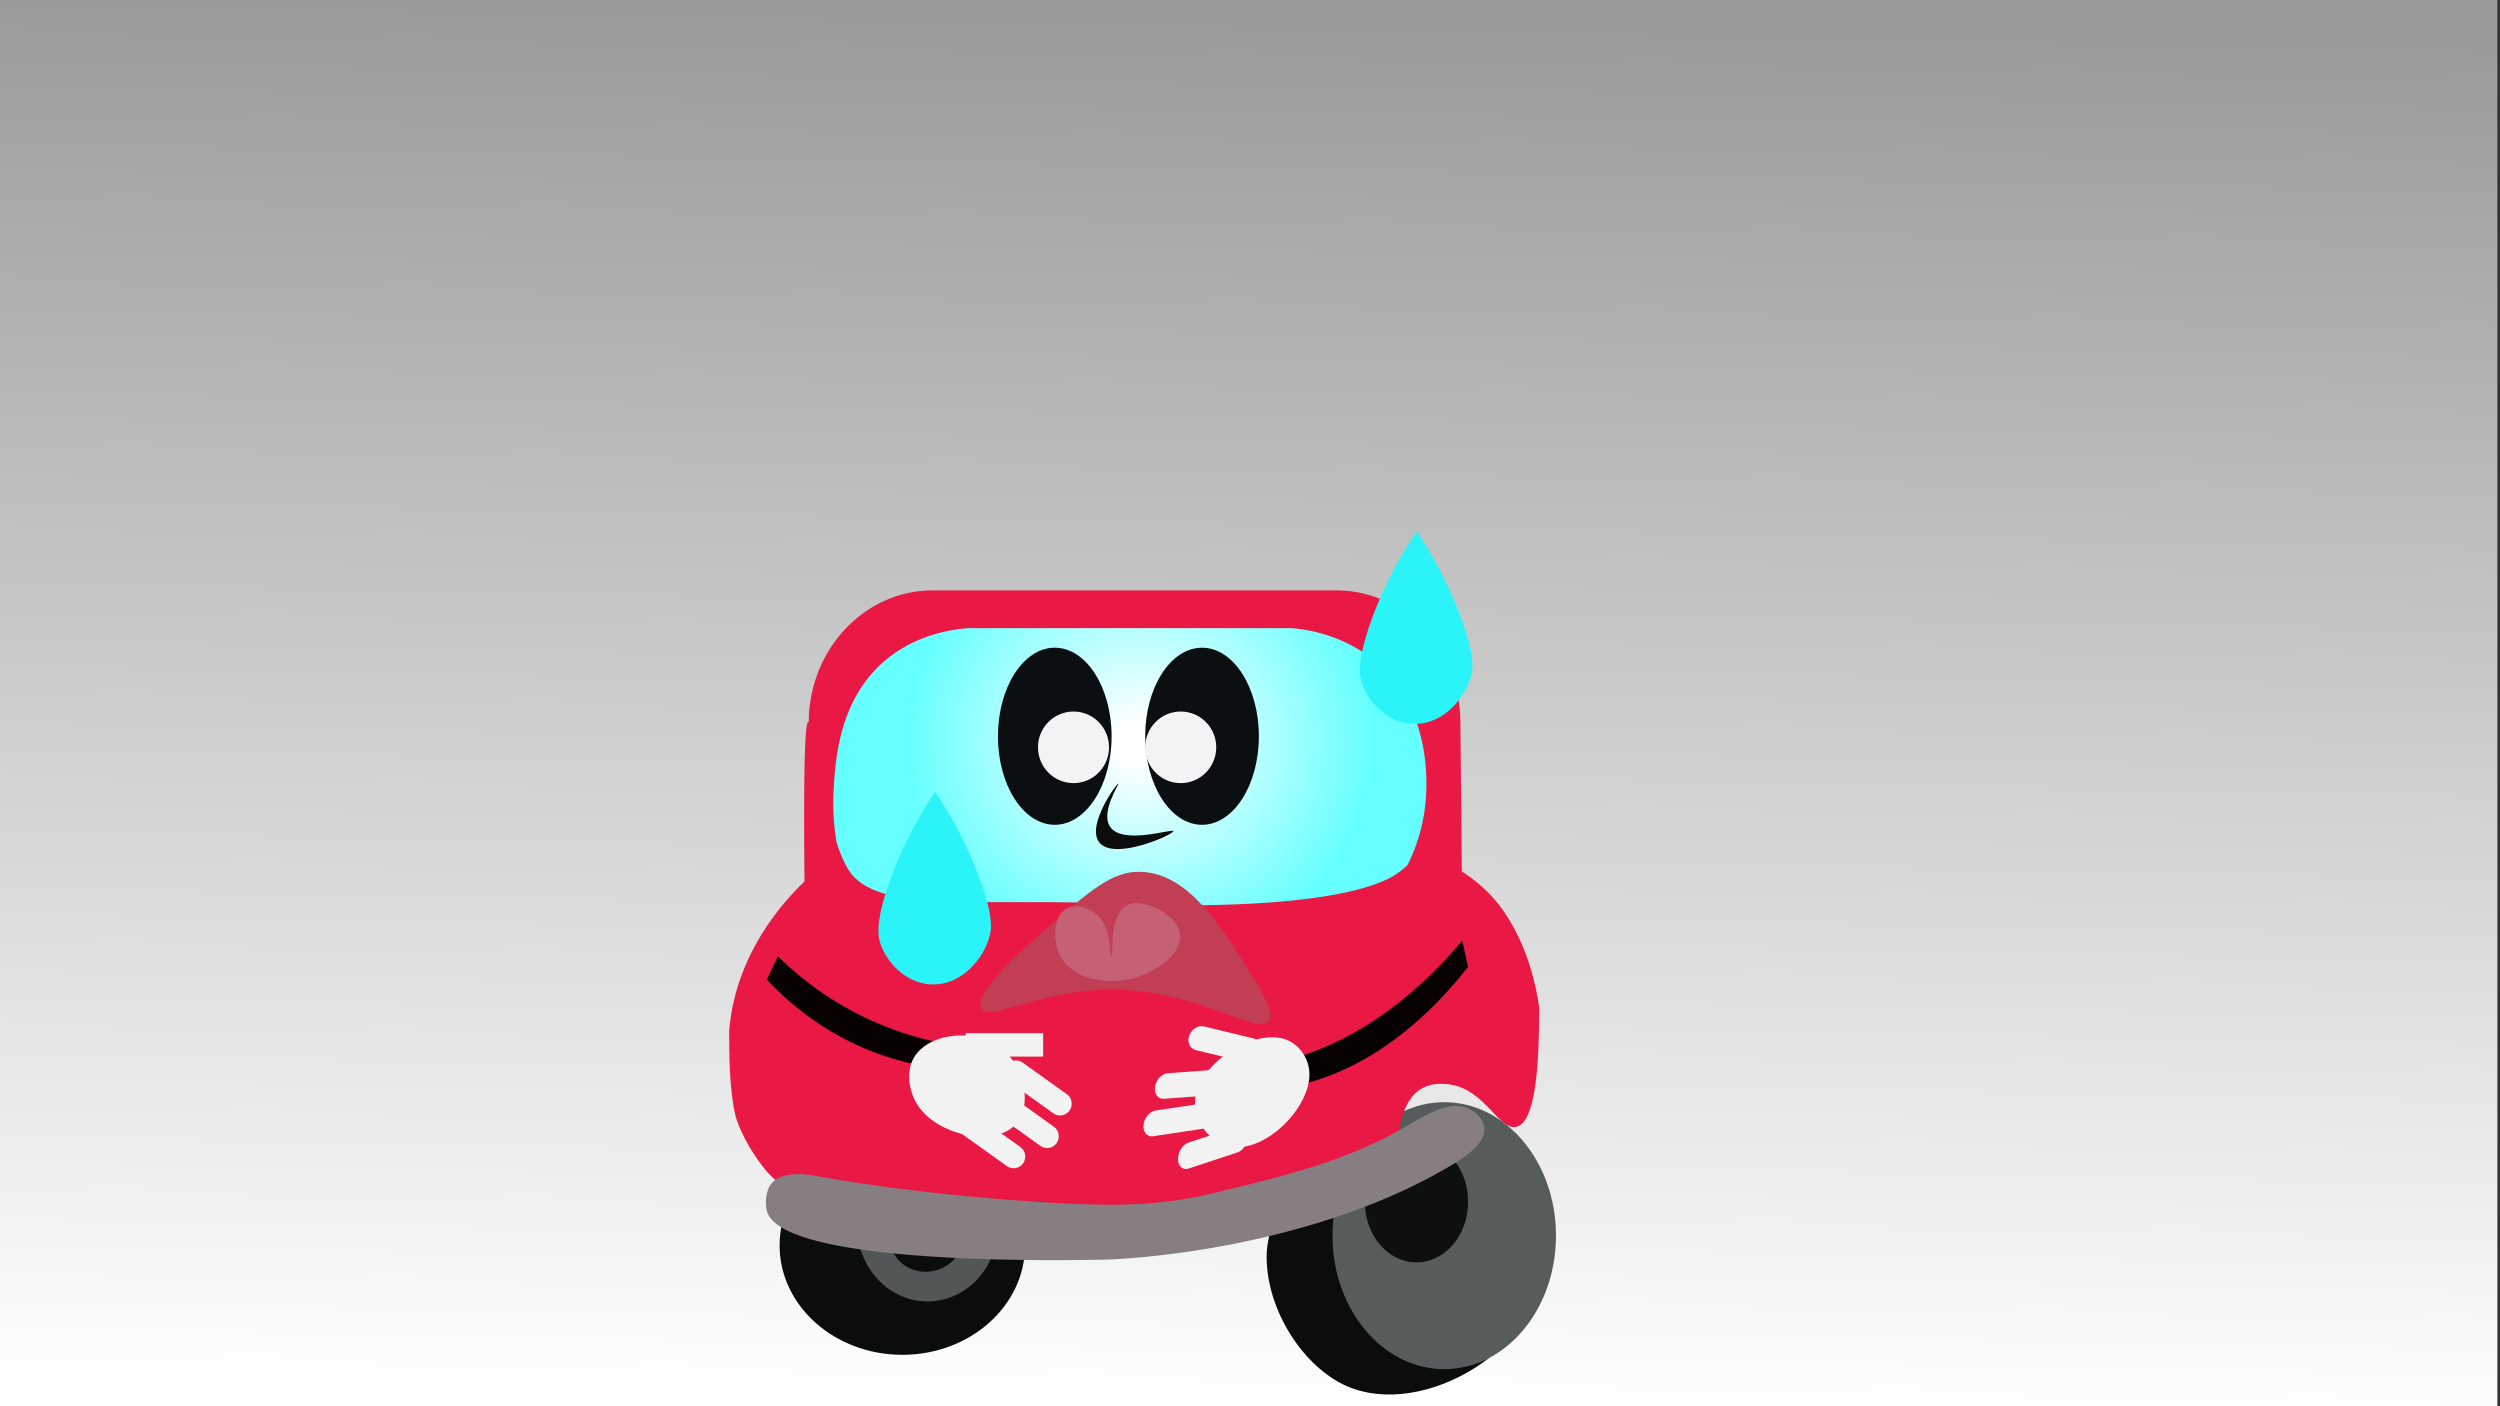 <svg xmlns="http://www.w3.org/2000/svg" xmlns:xlink="http://www.w3.org/1999/xlink" width="1920" height="1080" viewBox="0 0 1920 1080"><rect x="0" y="0" width="1920" height="1080" fill="#333333" stroke="none"/><defs><style>.cls-1{fill:url(#linear-gradient);}.cls-2{fill:#0b0c0c;}.cls-3{fill:#525656;}.cls-4{fill:#565b5b;}.cls-5{fill:#0e0f0f;}.cls-6{fill:#ea1845;}.cls-7{fill:url(#radial-gradient);}.cls-8{fill:#070102;}.cls-9{fill:#f2f2f2;}.cls-10{fill:#0c0f11;}.cls-11{fill:#f2f3f4;}.cls-12{fill:#c13e54;}.cls-13{fill:#0c0c0c;}.cls-14{fill:#c66073;}.cls-15{fill:#2bf4f9;}.cls-16{fill:#877e81;}</style><linearGradient id="linear-gradient" x1="947.42" y1="1084.85" x2="968.38" y2="5.62" gradientUnits="userSpaceOnUse"><stop offset="0" stop-color="#fff"/><stop offset="1" stop-color="#999"/></linearGradient><radialGradient id="radial-gradient" cx="2070.19" cy="5096.88" r="46.61" gradientTransform="translate(-7095.45 -18135.09) scale(3.85 3.67)" gradientUnits="userSpaceOnUse"><stop offset="0.08" stop-color="#fff"/><stop offset="1" stop-color="#6ff"/></radialGradient></defs><g id="Layer_7" data-name="Layer 7"><rect class="cls-1" x="-2" width="1920" height="1080"/></g><g id="Layer_4" data-name="Layer 4"><ellipse class="cls-2" cx="692.99" cy="956.49" rx="94.25" ry="84.01"/><ellipse class="cls-3" cx="712.34" cy="941.49" rx="54.07" ry="58.01"/><ellipse class="cls-2" cx="711.84" cy="948.99" rx="28.8" ry="27.48" transform="translate(-307.33 341.87) rotate(-22.34)"/><path class="cls-2" d="M1186.07,965c.91,69.59-92.74,125.5-151.79,99.51-33.46-14.73-61.39-58.22-61.51-99V965c.18-41.79,44.48-99.52,106.65-99.52C1138.71,865.48,1185.44,916.38,1186.07,965Z"/><ellipse class="cls-4" cx="1109.18" cy="948.99" rx="85.82" ry="102.51"/><ellipse class="cls-5" cx="1087.85" cy="922.99" rx="39.68" ry="46.51"/><path class="cls-6" d="M619.12,764.47q-3.72-209.67,1.61-209.93a.54.54,0,0,1,.4.26c0-55.76,42.8-101.38,95.12-101.38h310.19c52.32,0,95.13,45.62,95.13,101.38q1,104,2,208Z"/><path class="cls-6" d="M1182.1,774.47c0,41.14-2.35,88-17.86,91-13.8,2.67-24.58-31.49-54.56-33-3.43-.18-10.15-.52-16.87,3-20.33,10.63-19.14,45.34-21.82,58-18.52,87.46-423.9,78.87-483.16,5-18.18-22.67-22.82-41-22.82-41-4.86-19.22-5-48.39-5-66h0c5.37-66,51.67-108.75,59.53-116,17.25-15.93,55.69-43.51,244.06-42,149.39,1.19,247.84,3.28,291.68,67C1178.25,733.79,1182.1,774.47,1182.1,774.47Z"/><path class="cls-7" d="M1080.91,664.45h0a61.62,61.62,0,0,1-15.88,11c-55.44,25.8-194.45,19-194.45,19-118-5.77-197.62,8.77-219.25-27-5.65-9.33-8.93-21-8.93-21a182.63,182.63,0,0,1-2.11-40.88c1.34-22,4-65.17,35.89-95.09,23.39-21.92,51.94-26.81,66.92-28.05h249c13.51,1.17,42.31,5.78,66.92,28.05,42.53,38.5,36.9,97.48,35.32,110A136.86,136.86,0,0,1,1080.91,664.45Z"/><path class="cls-8" d="M597.42,734.41,589,752.22a218.39,218.39,0,0,0,74.79,52.85,215.71,215.71,0,0,0,69.3,16.64q4.23-8.9,8.45-17.8a246.68,246.68,0,0,1-144.09-69.5Z"/><path class="cls-9" d="M780.89,862.68c-16,19.24-64.23,9.82-78.19-17.49-4.52-8.86-7-22.62-.63-33.24,11.82-19.74,51-23.55,71.21-3C787.58,823.46,791.75,849.61,780.89,862.68Z"/><path class="cls-9" d="M773.29,895.58l-34-24.33a9.08,9.08,0,0,1-2.11-12.55h0a8.91,8.91,0,0,1,12.45-2.13l34,24.33a9.08,9.08,0,0,1,2.11,12.55h0A8.91,8.91,0,0,1,773.29,895.58Z"/><path class="cls-9" d="M799,880,765,855.7a9.06,9.06,0,0,1-2.11-12.55h0A8.91,8.91,0,0,1,775.38,841l34,24.33a9.08,9.08,0,0,1,2.11,12.55h0A8.91,8.91,0,0,1,799,880Z"/><path class="cls-9" d="M808.93,855,775,830.7a9.08,9.08,0,0,1-2.11-12.56h0A8.91,8.91,0,0,1,785.3,816l34,24.33a9.08,9.08,0,0,1,2.11,12.55h0A8.91,8.91,0,0,1,808.93,855Z"/><rect class="cls-9" x="741.61" y="793.47" width="59.53" height="18" rx="0.43"/><ellipse class="cls-10" cx="810.06" cy="565.44" rx="43.65" ry="68.01"/><ellipse class="cls-10" cx="923.16" cy="565.44" rx="43.65" ry="68.01"/><ellipse class="cls-11" cx="824.45" cy="573.94" rx="27.28" ry="27.5"/><ellipse class="cls-11" cx="906.79" cy="573.94" rx="27.28" ry="27.5"/><path class="cls-12" d="M803.24,713.55c34-29.69,51-44.54,72.42-44,37.12.92,62.41,41.78,87.31,82,15.53,25.1,13.13,30.29,11.91,32-8.46,11.87-48.41-19-108.14-23-64.65-4.35-106.38,25.81-113.1,14S786.43,728.22,803.24,713.55Z"/><path class="cls-13" d="M852.59,635c9.67,14.19,48.08,1.09,48.55,3.28.52,2.44-46,23.5-57.11,8.41-9.7-13.17,13.85-45.36,14.84-44.91C859.68,602.15,845,623.81,852.59,635Z"/><path class="cls-14" d="M886.46,696.79c7.45,3,18.72,10.64,19.84,21,1.68,15.57-20.32,29.9-37.7,34-18.3,4.32-45.12.5-54.42-17.73-6-11.79-5.21-30.6,4.81-36.28,7-3.92,17.52-.84,23.81,5,11.6,10.77,9,31.26,10.68,31.23,2,0-2.14-30,11.15-38.23C872.32,691,883,695.37,886.46,696.79Z"/><path class="cls-8" d="M986.57,814.51l4.4,20.14c17-3.08,46.38-11.34,80.33-36.48,25.13-18.61,43.93-39.93,56.12-55.59q-2.2-10.07-4.4-20.14c-13.22,15.75-32.27,35.8-56.81,53.72C1033.41,800.12,1004.87,810,986.57,814.51Z"/><path class="cls-9" d="M918.33,841.4c5.23-27.53,49.49-54.28,72.67-41.49a29.13,29.13,0,0,1,14.55,27.3c-1.53,25-32.67,56.28-58.18,53.63C929.29,879,914.78,860.11,918.33,841.4Z"/><path class="cls-9" d="M956.39,815.69l-38.1-9.24c-4.49-1.09-6.75-6.07-5-11.06h0c1.73-5,6.82-8.19,11.31-7.1l38.1,9.24c4.49,1.09,6.75,6.07,5,11.07h0C966,813.59,960.88,816.78,956.39,815.69Z"/><path class="cls-9" d="M932.62,841l-38.69,2.87c-4.56.33-7.67-3.8-6.9-9.19h0c.77-5.39,5.13-10.07,9.69-10.41l38.7-2.87c4.56-.34,7.66,3.79,6.89,9.18h0C941.54,835.94,937.18,840.63,932.62,841Z"/><path class="cls-9" d="M924,866.84l-38.49,5.83c-4.54.68-7.82-3.2-7.3-8.64h0c.53-5.44,4.67-10.45,9.21-11.14l38.5-5.82c4.53-.69,7.82,3.2,7.29,8.64h0C932.69,861.15,928.55,866.16,924,866.84Z"/><path class="cls-9" d="M950.38,885.06l-37.57,12.4c-4.43,1.46-8.08-1.83-8.1-7.31h0c0-5.48,3.57-11.16,8-12.62l37.57-12.4c4.42-1.46,8.07,1.83,8.1,7.31h0C958.41,877.92,954.81,883.6,950.38,885.06Z"/><path class="cls-15" d="M752,673.85c10.93,29.32,9.54,39.32,8,45.16-4.74,17.7-22,38-44.82,37-19-.85-33.55-16-38.85-30.79-1.85-5.16-4.82-16.72,8-51.32a307.51,307.51,0,0,1,33.87-65.69A314.68,314.68,0,0,1,752,673.85Z"/><path class="cls-16" d="M1115.74,894.24c-113.63,68.4-262.69,73-262.69,73-13.21.41-255.37,7-264.26-38-2.29-11.55,2.72-19,2.72-19,8.31-12.3,30.27-8.09,38.55-6.56,70.9,13.11,175.24,21.55,221.28,21.5a345.59,345.59,0,0,0,54.5-3.68c10.24-1.57,19.06-3.46,27.06-5.4,57.18-13.86,101.41-24.59,147.47-51.19,14.74-8.51,32.34-20.2,47.1-13.61,5.81,2.6,11.92,8.35,12.52,15.14C1141.09,879,1122.44,890.21,1115.74,894.24Z"/><path class="cls-15" d="M1121.8,473.81c10.92,29.32,9.53,39.32,8,45.16-4.74,17.7-22,38-44.82,36.95-19-.85-33.54-16-38.84-30.79-1.86-5.16-4.83-16.72,8-51.32a307.51,307.51,0,0,1,33.87-65.69A314.32,314.32,0,0,1,1121.8,473.81Z"/></g></svg>